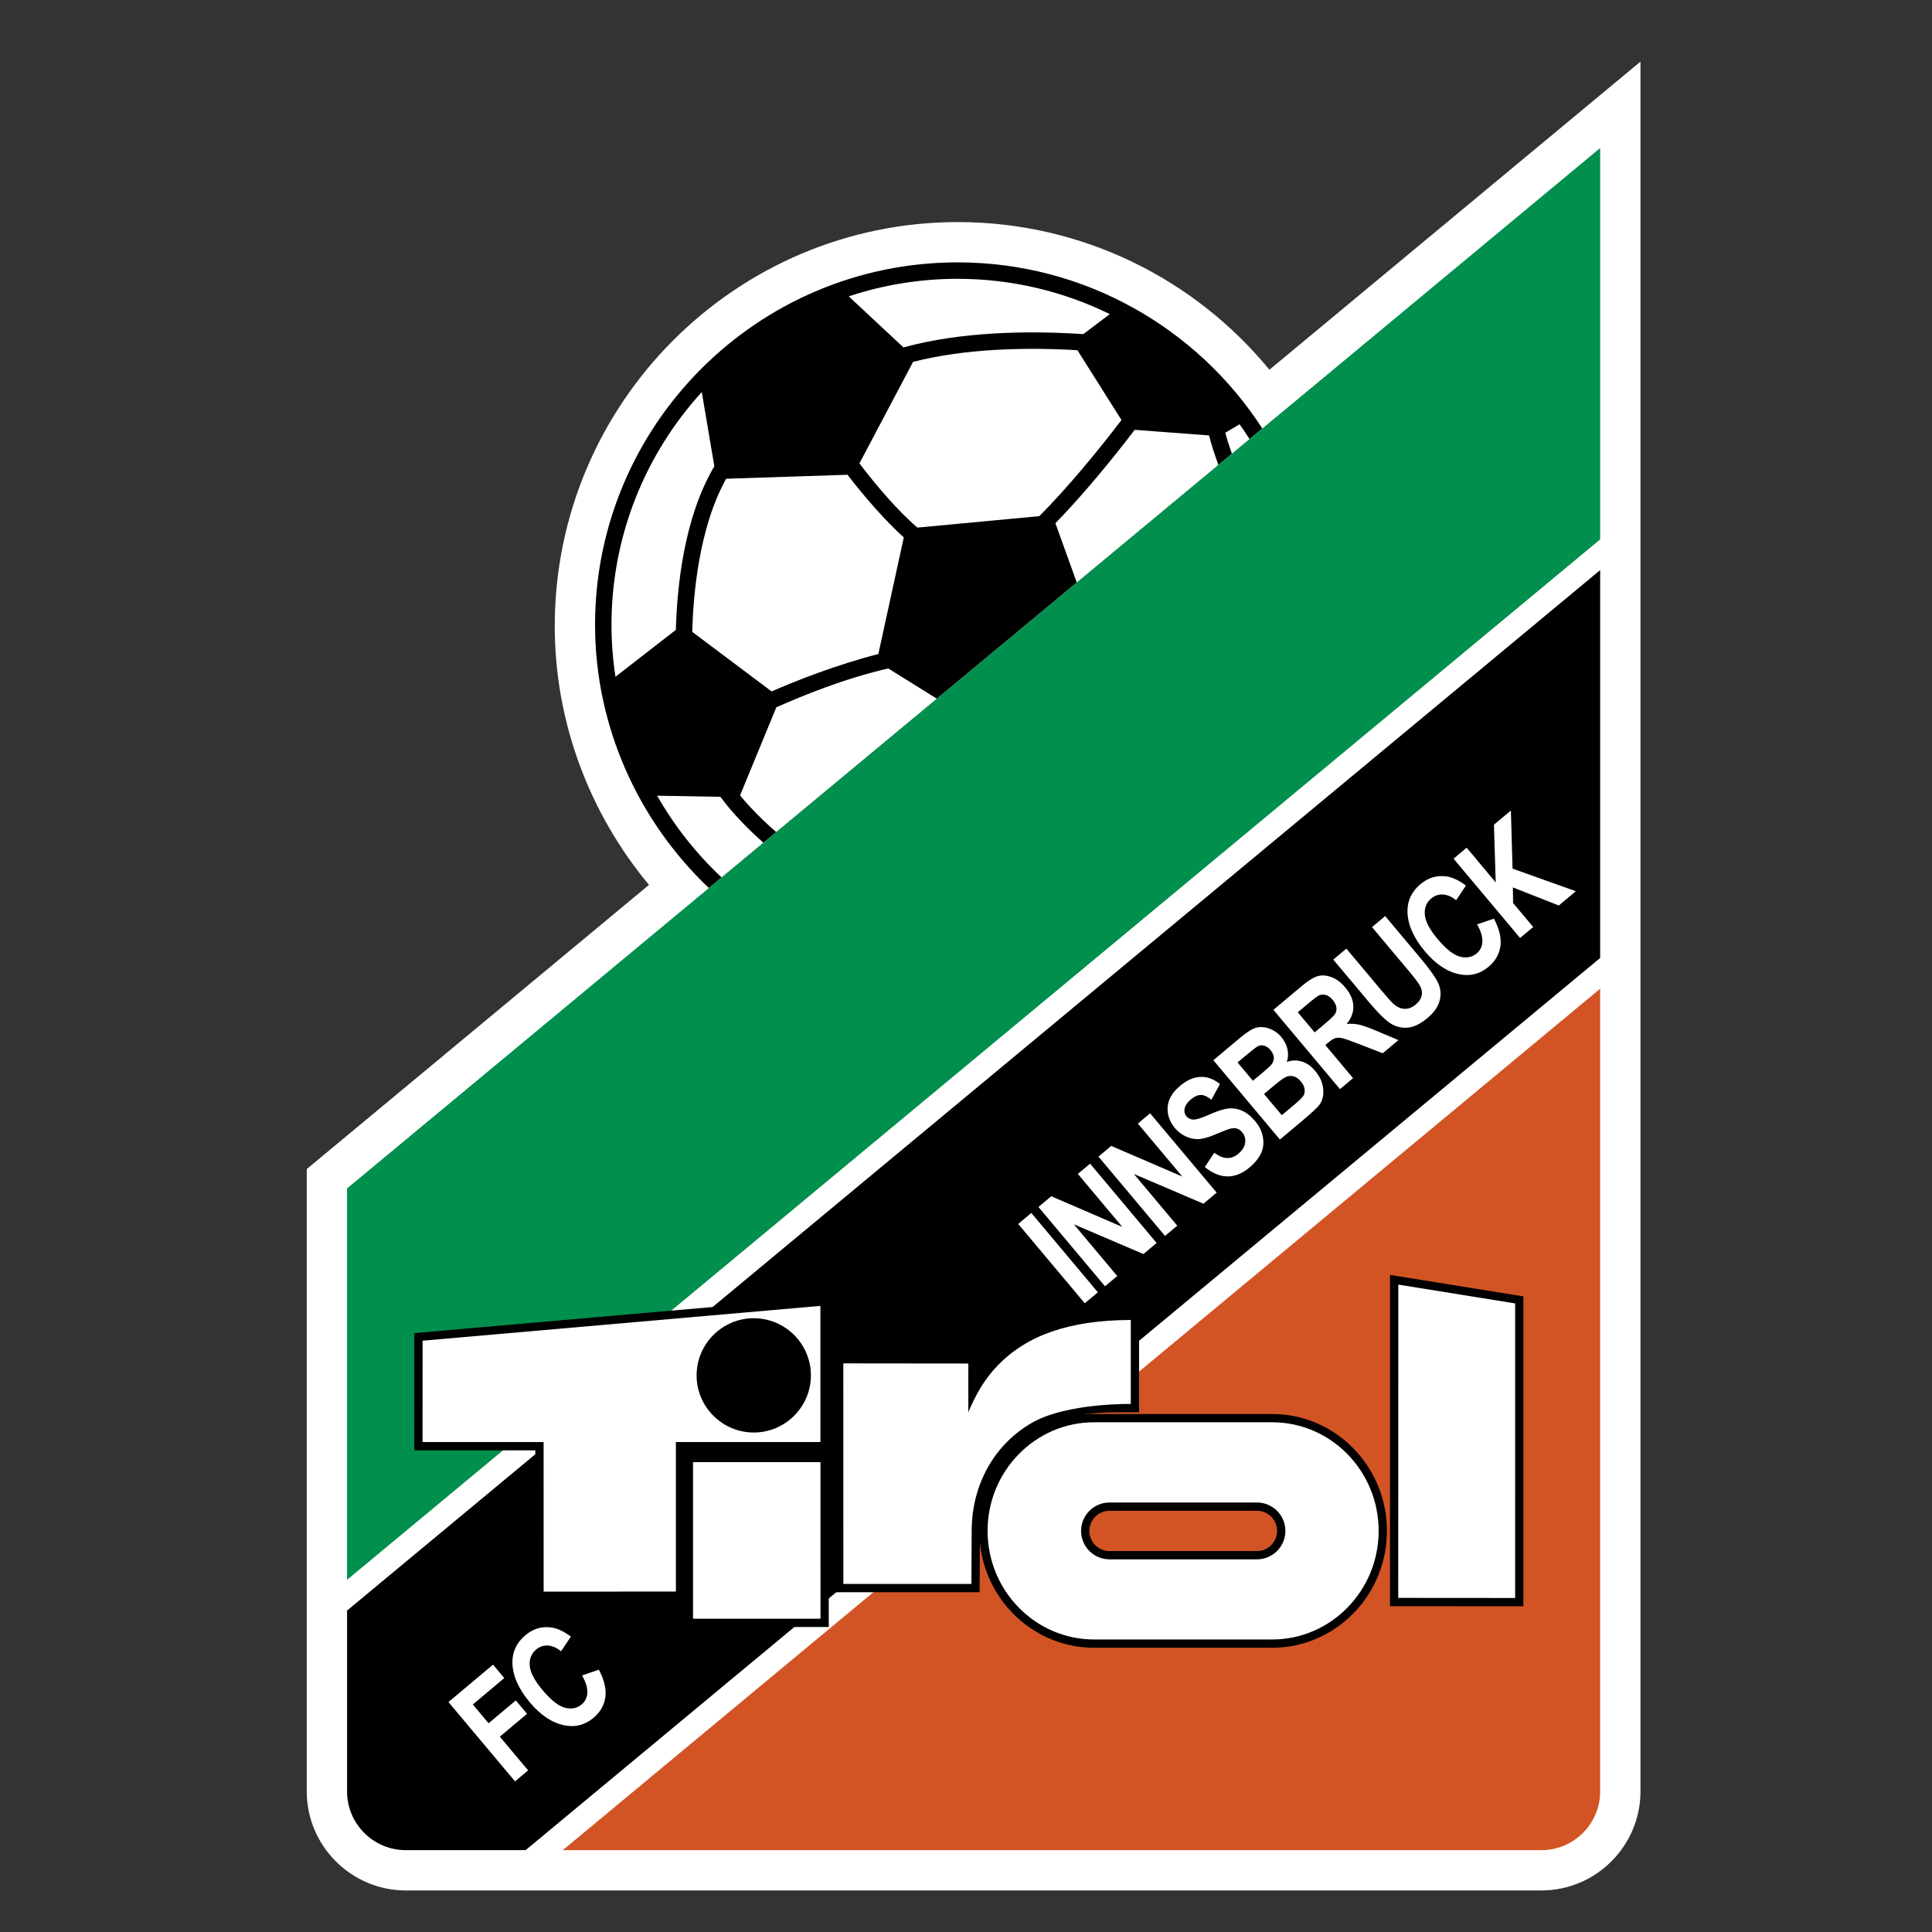 <svg enable-background="new 0 0 660 660" viewBox="0 0 660 660" xmlns="http://www.w3.org/2000/svg"><rect x="0" y="0" width="660" height="660" fill="#333333" stroke="none"/><path d="m138.652 645.808c-18.653 0-33.864-15.21-33.864-33.861v-212.579l116.917-97.082c-20.292-24.377-32.194-55.531-32.194-88.38 0-76.116 61.784-138.043 137.725-138.043 42.36 0 80.927 19.386 106.413 50.444l126.765-105.257v590.897c0 18.652-15.214 33.861-33.867 33.861z" fill="#fff"/><path d="m327.132 89.628c-68.291 0-123.854 55.562-123.854 123.856 0 34.473 14.647 66.866 38.883 89.886l189.063-156.98c-22.266-34.495-60.994-56.762-104.092-56.762z"/><path d="m546.639 337.756-354.382 294.28h334.343c11.037 0 20.038-9.001 20.038-20.038v-274.242z" fill="#d25425"/><path d="m546.639 194.76v132.495l-367.081 304.781h-40.959c-11.037 0-20.035-9.001-20.035-20.038v-61.81z"/><path d="m327.132 95.246c18.529 0 36.209 4.312 51.992 12.057l-9.039 6.832c-18.781-1.226-41.851-.858-61.448 4.547l-18.698-17.437c11.701-3.89 24.206-5.999 37.193-5.999zm96.321 49.688c1.181 1.659 2.323 3.349 3.421 5.073l-6.04 5.014c-1.007-2.873-1.773-5.337-2.24-7.194zm-176.94 154.821c-8.702-8.171-16.13-17.602-22.029-27.928l21.626.378c3.894 5.386 9.599 11.205 14.69 15.686zm18.662-15.494c-4.116-3.559-8.735-8.109-12.361-12.552l12.407-30.101c9.258-4.049 22.645-9.631 38.2-13.263l16.633 10.352zm102.676-85.252-7.31-20.265c9.461-9.679 19.793-22.306 27.071-31.91l25.426 1.919c.707 2.971 1.987 6.772 3.193 10.089zm-157.596 32.179c-.893-5.808-1.36-11.723-1.36-17.704 0-30.609 11.692-58.537 30.844-79.554l4.292 25.348c-10.537 17.811-12.73 41.619-13.155 55.897zm172.853-87.709-15.045-23.842c-17.424-1.03-38.287-.604-56.148 3.985l-18.321 34.676c5.565 7.379 13.295 16.404 19.813 21.941l41.625-3.911c9.643-9.631 20.517-22.88 28.076-32.849zm-93.59 18.707c5.692 7.433 13.15 15.953 19.226 21.409l-8.682 39.828c-14.284 3.669-27.723 8.971-36.476 12.769l-27.111-20.345c.35-12.391 2.175-35.297 11.582-52.301z" fill="#fff"/><path d="m546.639 184.262-428.076 355.426-.003-133.699 428.079-355.42z" fill="#008f4c"/><path d="m474.861 435.526-.027 113.165c15.195.006 30.392.02 45.588.033v-105.859z"/><path d="m434.602 483.048h-60.858c-1.17 0-2.328.063-3.47.163 6.155-.869 12.482-.802 18.849-.751 0-11.468 0-22.935 0-34.395-10.662.043-21.322.979-31.428 4.601-10.572 3.79-18.619 9.907-24.075 18.326v-8.012l-48.352-.053c0 26.996.007 54 .015 80.999h49.37l.088-17.023c1.944 20.173 18.692 35.989 39.004 35.989h60.858c21.608 0 39.191-17.907 39.191-39.922-.001-22.012-17.584-39.922-39.192-39.922zm-5.205 46.823h-50.375c-3.796 0-6.883-3.089-6.883-6.886 0-3.793 3.087-6.882 6.883-6.882h50.375c3.796 0 6.884 3.088 6.884 6.882 0 3.797-3.088 6.886-6.884 6.886z"/><path d="m283.087 443.027-141.55 12.381-.009 40.042h41.34l.022 51.096 50.822-.01.007-51.085h49.382z"/><path d="m233.925 555.804h49.189v-59.144h-49.189z"/><g fill="#fff"><path d="m477.685 438.84 39.917 6.429-.003 100.627-39.942-.03z"/><path d="m330.797 465.797-.003 16.64c2.432-5.771 5.376-11.194 10.093-16.036 9.951-10.221 24.226-15.399 45.413-15.48l-.004 28.696c1.423.007-21.389-.582-33.563 6.311-12.831 7.266-20.716 20.94-20.796 36.875l-.091 18.3-43.739-.003-.015-75.349z"/><path d="m373.744 485.872h60.858c20.053 0 36.366 16.64 36.366 37.098 0 20.456-16.313 37.097-36.366 37.097h-60.858c-20.056 0-36.371-16.64-36.371-37.097s16.315-37.098 36.371-37.098zm5.278 27.406c-5.355 0-9.709 4.354-9.709 9.706 0 5.355 4.354 9.709 9.709 9.709h50.375c5.357 0 9.709-4.354 9.709-9.709 0-5.352-4.352-9.706-9.709-9.706z"/><path d="m280.288 499.486.003 53.488h-43.543v-53.494zm-135.926-41.483 135.895-11.893.017 46.514h-49.376l-.003 51.082-45.18.007-.013-51.09-41.351-.003z"/></g><path d="m257.496 450.324c10.752 0 19.523 8.77 19.523 19.525 0 10.752-8.771 19.521-19.523 19.521-10.756 0-19.526-8.769-19.526-19.521 0-10.755 8.77-19.525 19.526-19.525z"/><path d="m175.939 608.542-22.738-27.096 15.229-12.781 3.847 4.586-10.751 9.024 5.382 6.416 9.295-7.802 3.846 4.579-9.298 7.802 9.663 11.518zm22.901-36.19 5.754-1.963c1.868 3.601 2.598 6.761 2.194 9.478-.404 2.727-1.758 5.056-4.063 6.986-2.893 2.429-6.176 3.281-9.847 2.564-4.235-.842-8.18-3.449-11.85-7.823-3.876-4.618-5.871-9.109-5.979-13.463-.096-3.789 1.392-6.967 4.445-9.53 2.49-2.089 5.282-2.991 8.385-2.69 2.211.201 4.587 1.267 7.142 3.176l-3.355 5.016c-1.514-1.229-3.022-1.883-4.519-1.957-1.502-.068-2.827.371-3.97 1.333-1.641 1.374-2.377 3.21-2.215 5.509.163 2.297 1.63 5.093 4.388 8.38 2.869 3.415 5.41 5.418 7.624 6.011 2.226.594 4.14.212 5.751-1.142 1.186-.993 1.825-2.311 1.916-3.954.089-1.639-.509-3.622-1.801-5.931zm171.734-127.131-22.736-27.099 4.477-3.753 22.736 27.096zm6.917-5.802-22.738-27.099 4.366-3.662 24.276 10.467-15.184-18.095 4.178-3.506 22.737 27.096-4.508 3.785-23.772-10.162 14.822 17.669zm20.498-17.204-22.736-27.096 4.365-3.659 24.277 10.466-15.181-18.097 4.174-3.507 22.736 27.095-4.507 3.787-23.774-10.162 14.823 17.668zm16.825-28.423c3.021 2.303 5.767 2.415 8.248.333 1.35-1.135 2.118-2.382 2.297-3.743.186-1.355-.162-2.561-1.042-3.605-.518-.617-1.09-1.031-1.724-1.229-.631-.206-1.342-.215-2.129-.027-.784.186-2.52.847-5.199 1.984-2.394 1.022-4.322 1.567-5.779 1.638-1.454.064-2.905-.239-4.357-.897-1.452-.663-2.702-1.627-3.772-2.901-1.241-1.478-2.02-3.088-2.339-4.835-.323-1.747-.142-3.418.532-5.015.678-1.597 1.883-3.124 3.622-4.583 2.611-2.19 5.245-3.193 7.9-3.007 1.986.138 3.88.95 5.674 2.423l-2.928 5.368c-1.261-1.061-2.409-1.606-3.444-1.637-1.135-.028-2.31.466-3.517 1.477-1.206 1.013-1.929 2.045-2.156 3.099-.226 1.056-.027 1.957.6 2.708.625.739 1.441 1.109 2.457 1.122 1.017.008 2.846-.582 5.48-1.767 2.809-1.236 5.011-1.914 6.618-2.038 1.609-.126 3.16.164 4.645.858 1.489.696 2.911 1.855 4.275 3.483 1.975 2.352 2.908 4.938 2.81 7.756-.104 2.813-1.698 5.519-4.776 8.105-5.047 4.235-10.263 3.861-15.229-.172zm-.311-31.605 8.885-7.458c2.426-2.035 4.323-3.247 5.687-3.632 1.355-.378 2.843-.299 4.458.256 1.623.553 3.025 1.536 4.217 2.955 1.095 1.307 1.789 2.73 2.098 4.271.307 1.537.207 2.946-.292 4.229 1.708-.637 3.411-.701 5.11-.196 1.691.507 3.227 1.576 4.592 3.205 1.657 1.97 2.58 4.033 2.769 6.189.195 2.155-.219 3.938-1.246 5.349-.709.978-2.705 2.836-5.984 5.586l-7.555 6.342zm8.258.762 5.258 6.263 2.956-2.48c1.774-1.489 2.846-2.443 3.207-2.854.663-.767.99-1.586.983-2.475-.01-.889-.391-1.776-1.145-2.678-.67-.799-1.393-1.307-2.164-1.504-.771-.208-1.455-.157-2.055.135-.605.298-2.087 1.436-4.45 3.424zm9.039 10.773 6.081 7.241 4.159-3.488c1.82-1.528 2.913-2.606 3.271-3.228.352-.63.475-1.366.352-2.224-.111-.855-.537-1.716-1.258-2.579-.747-.886-1.552-1.459-2.404-1.718-.86-.256-1.688-.23-2.494.077-.798.307-2.163 1.267-4.083 2.877zm25.953-1.653-22.736-27.096 9.449-7.928c2.412-2.025 4.346-3.227 5.784-3.607 1.446-.378 3.003-.253 4.674.393 1.674.641 3.215 1.803 4.622 3.477 1.776 2.121 2.706 4.252 2.773 6.399.067 2.142-.694 4.17-2.288 6.079 1.537-.123 2.965-.032 4.283.257 1.314.29 3.406 1.043 6.272 2.256l7.13 3.019-5.344 4.484-8.196-3.167c-2.961-1.15-4.878-1.817-5.741-2.003-.871-.183-1.62-.183-2.26.009-.641.189-1.479.718-2.514 1.584l-.923.777 9.49 11.31zm-8.646-19.391 3.328-2.79c2.035-1.708 3.251-2.88 3.658-3.521.401-.647.55-1.38.438-2.217-.107-.828-.538-1.699-1.292-2.6-.722-.857-1.482-1.405-2.264-1.639-.785-.234-1.551-.204-2.309.091-.536.22-1.81 1.172-3.813 2.854l-3.513 2.947zm6.357-24.863 4.47-3.75 12.316 14.675c1.914 2.281 3.218 3.719 3.903 4.314 1.206 1.031 2.447 1.558 3.739 1.584 1.296.028 2.553-.469 3.77-1.493 1.038-.869 1.691-1.805 1.953-2.814.263-1.012.177-2.026-.272-3.046-.449-1.024-1.802-2.882-4.067-5.584l-12.575-14.988 4.49-3.77 11.942 14.231c3.048 3.635 5.061 6.427 6.032 8.371.973 1.951 1.196 3.995.678 6.142-.518 2.149-1.891 4.156-4.124 6.03-2.314 1.944-4.468 3.043-6.471 3.302-1.998.257-3.918-.121-5.775-1.138-1.849-1.02-4.474-3.555-7.877-7.61zm49.144-12.034 5.751-1.961c1.872 3.595 2.601 6.755 2.197 9.477-.402 2.726-1.758 5.053-4.06 6.986-2.898 2.43-6.179 3.28-9.847 2.562-4.238-.839-8.184-3.446-11.853-7.823-3.878-4.616-5.868-9.105-5.979-13.462-.096-3.789 1.392-6.964 4.447-9.53 2.49-2.089 5.283-2.988 8.385-2.689 2.211.2 4.586 1.265 7.141 3.177l-3.355 5.014c-1.511-1.228-3.022-1.88-4.519-1.957-1.499-.071-2.825.37-3.969 1.333-1.643 1.378-2.378 3.21-2.216 5.509.165 2.3 1.63 5.09 4.388 8.38 2.869 3.418 5.412 5.42 7.624 6.011 2.226.595 4.14.213 5.75-1.142 1.186-.99 1.825-2.312 1.919-3.952.086-1.642-.511-3.623-1.804-5.933zm14.685 4.655-22.739-27.099 4.477-3.756 9.928 11.866-.606-19.729 5.793-4.821.564 19.835 21.614 7.722-5.805 4.873-15.702-6.169.078 5.337 6.868 8.185z" fill="#fff"/></svg>